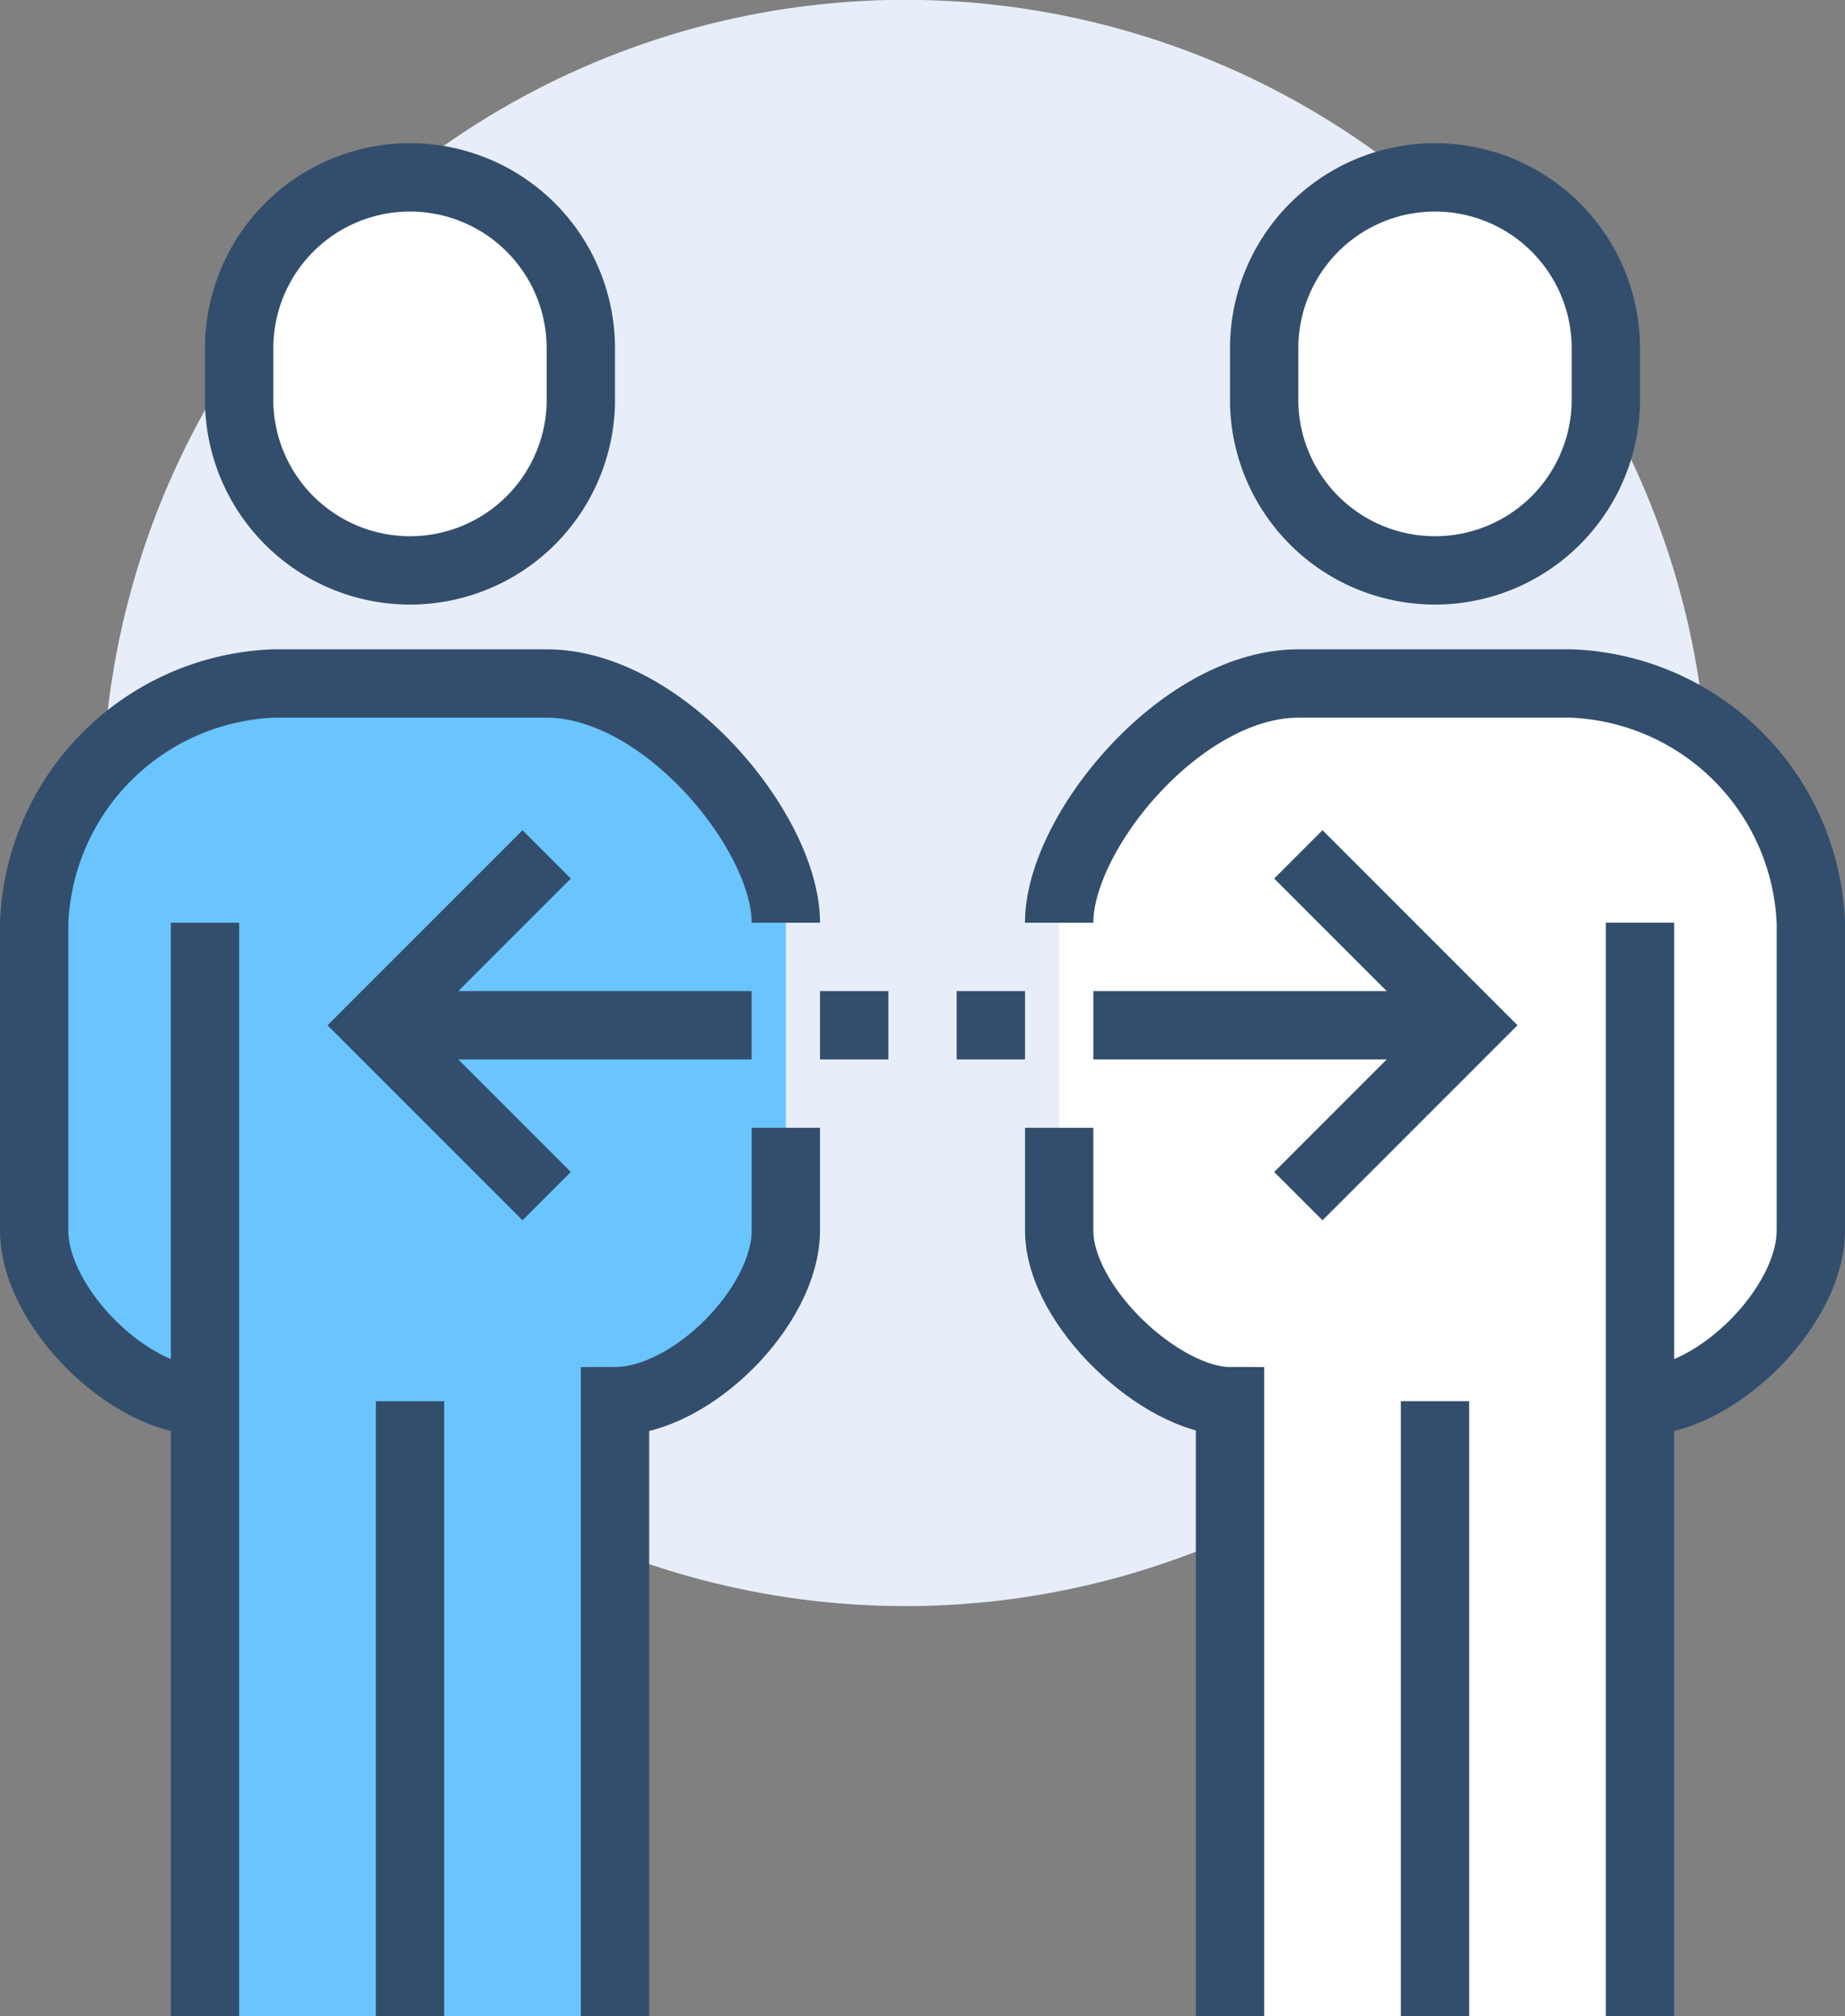 <svg xmlns="http://www.w3.org/2000/svg" viewBox="0 0 54 59"><rect x="0" y="0" width="54" height="59" fill="#808080" stroke="none"/><defs><style>.cls-1{fill:#e7eefa;}.cls-2{fill:#6ac5fe;}.cls-3,.cls-4{fill:#fff;}.cls-4,.cls-5{stroke:#334e6c;stroke-miterlimit:10;stroke-width:2px;}.cls-5{fill:none;}</style></defs><g id="Layer_2" data-name="Layer 2"><g id="icons"><circle class="cls-1" cx="26.5" cy="23.5" r="23.5" transform="translate(-8.85 25.74) rotate(-45.2)"/><path class="cls-2" d="M6,59V41c-2.23,0-5-2.77-5-5V26c0-2.65,3.58-6,7-6h8a7.3,7.3,0,0,1,7,7v9c0,2.23-2.77,5-5,5V59Z"/><path class="cls-3" d="M36,59V41c-2,0-5-2.77-5-5V26c0-2.65,3.58-6,7-6h8a7.3,7.3,0,0,1,7,7v9c0,2.23-3,5-5,5V59Z"/><path class="cls-4" d="M12,16.69a5,5,0,0,0,5-4.89V10.19a5,5,0,0,0-10,0V11.8A5,5,0,0,0,12,16.69Z"/><path class="cls-5" d="M6,41c-2.23,0-5-2.77-5-5V27a7.3,7.3,0,0,1,7-7h8c3.42,0,7,4.35,7,7"/><line class="cls-5" x1="6" y1="59" x2="6" y2="27"/><path class="cls-5" d="M23,33v3c0,2.23-2.77,5-5,5V59"/><line class="cls-5" x1="12" y1="41" x2="12" y2="59"/><line class="cls-5" x1="22" y1="30" x2="12" y2="30"/><line class="cls-5" x1="26" y1="30" x2="24" y2="30"/><path class="cls-4" d="M42,16.69a5,5,0,0,1-5-4.89V10.19a5,5,0,0,1,10,0V11.8A5,5,0,0,1,42,16.69Z"/><path class="cls-5" d="M48,41c2.23,0,5-2.77,5-5V27a7.3,7.3,0,0,0-7-7H38c-3.42,0-7,4.35-7,7"/><line class="cls-5" x1="48" y1="59" x2="48" y2="27"/><path class="cls-5" d="M31,33v3c0,2.23,3,5,5,5V59"/><line class="cls-5" x1="42" y1="41" x2="42" y2="59"/><line class="cls-5" x1="32" y1="30" x2="42" y2="30"/><polyline class="cls-5" points="38 35 43 30 38 25"/><polyline class="cls-5" points="16 35 11 30 16 25"/><line class="cls-5" x1="28" y1="30" x2="30" y2="30"/></g></g></svg>